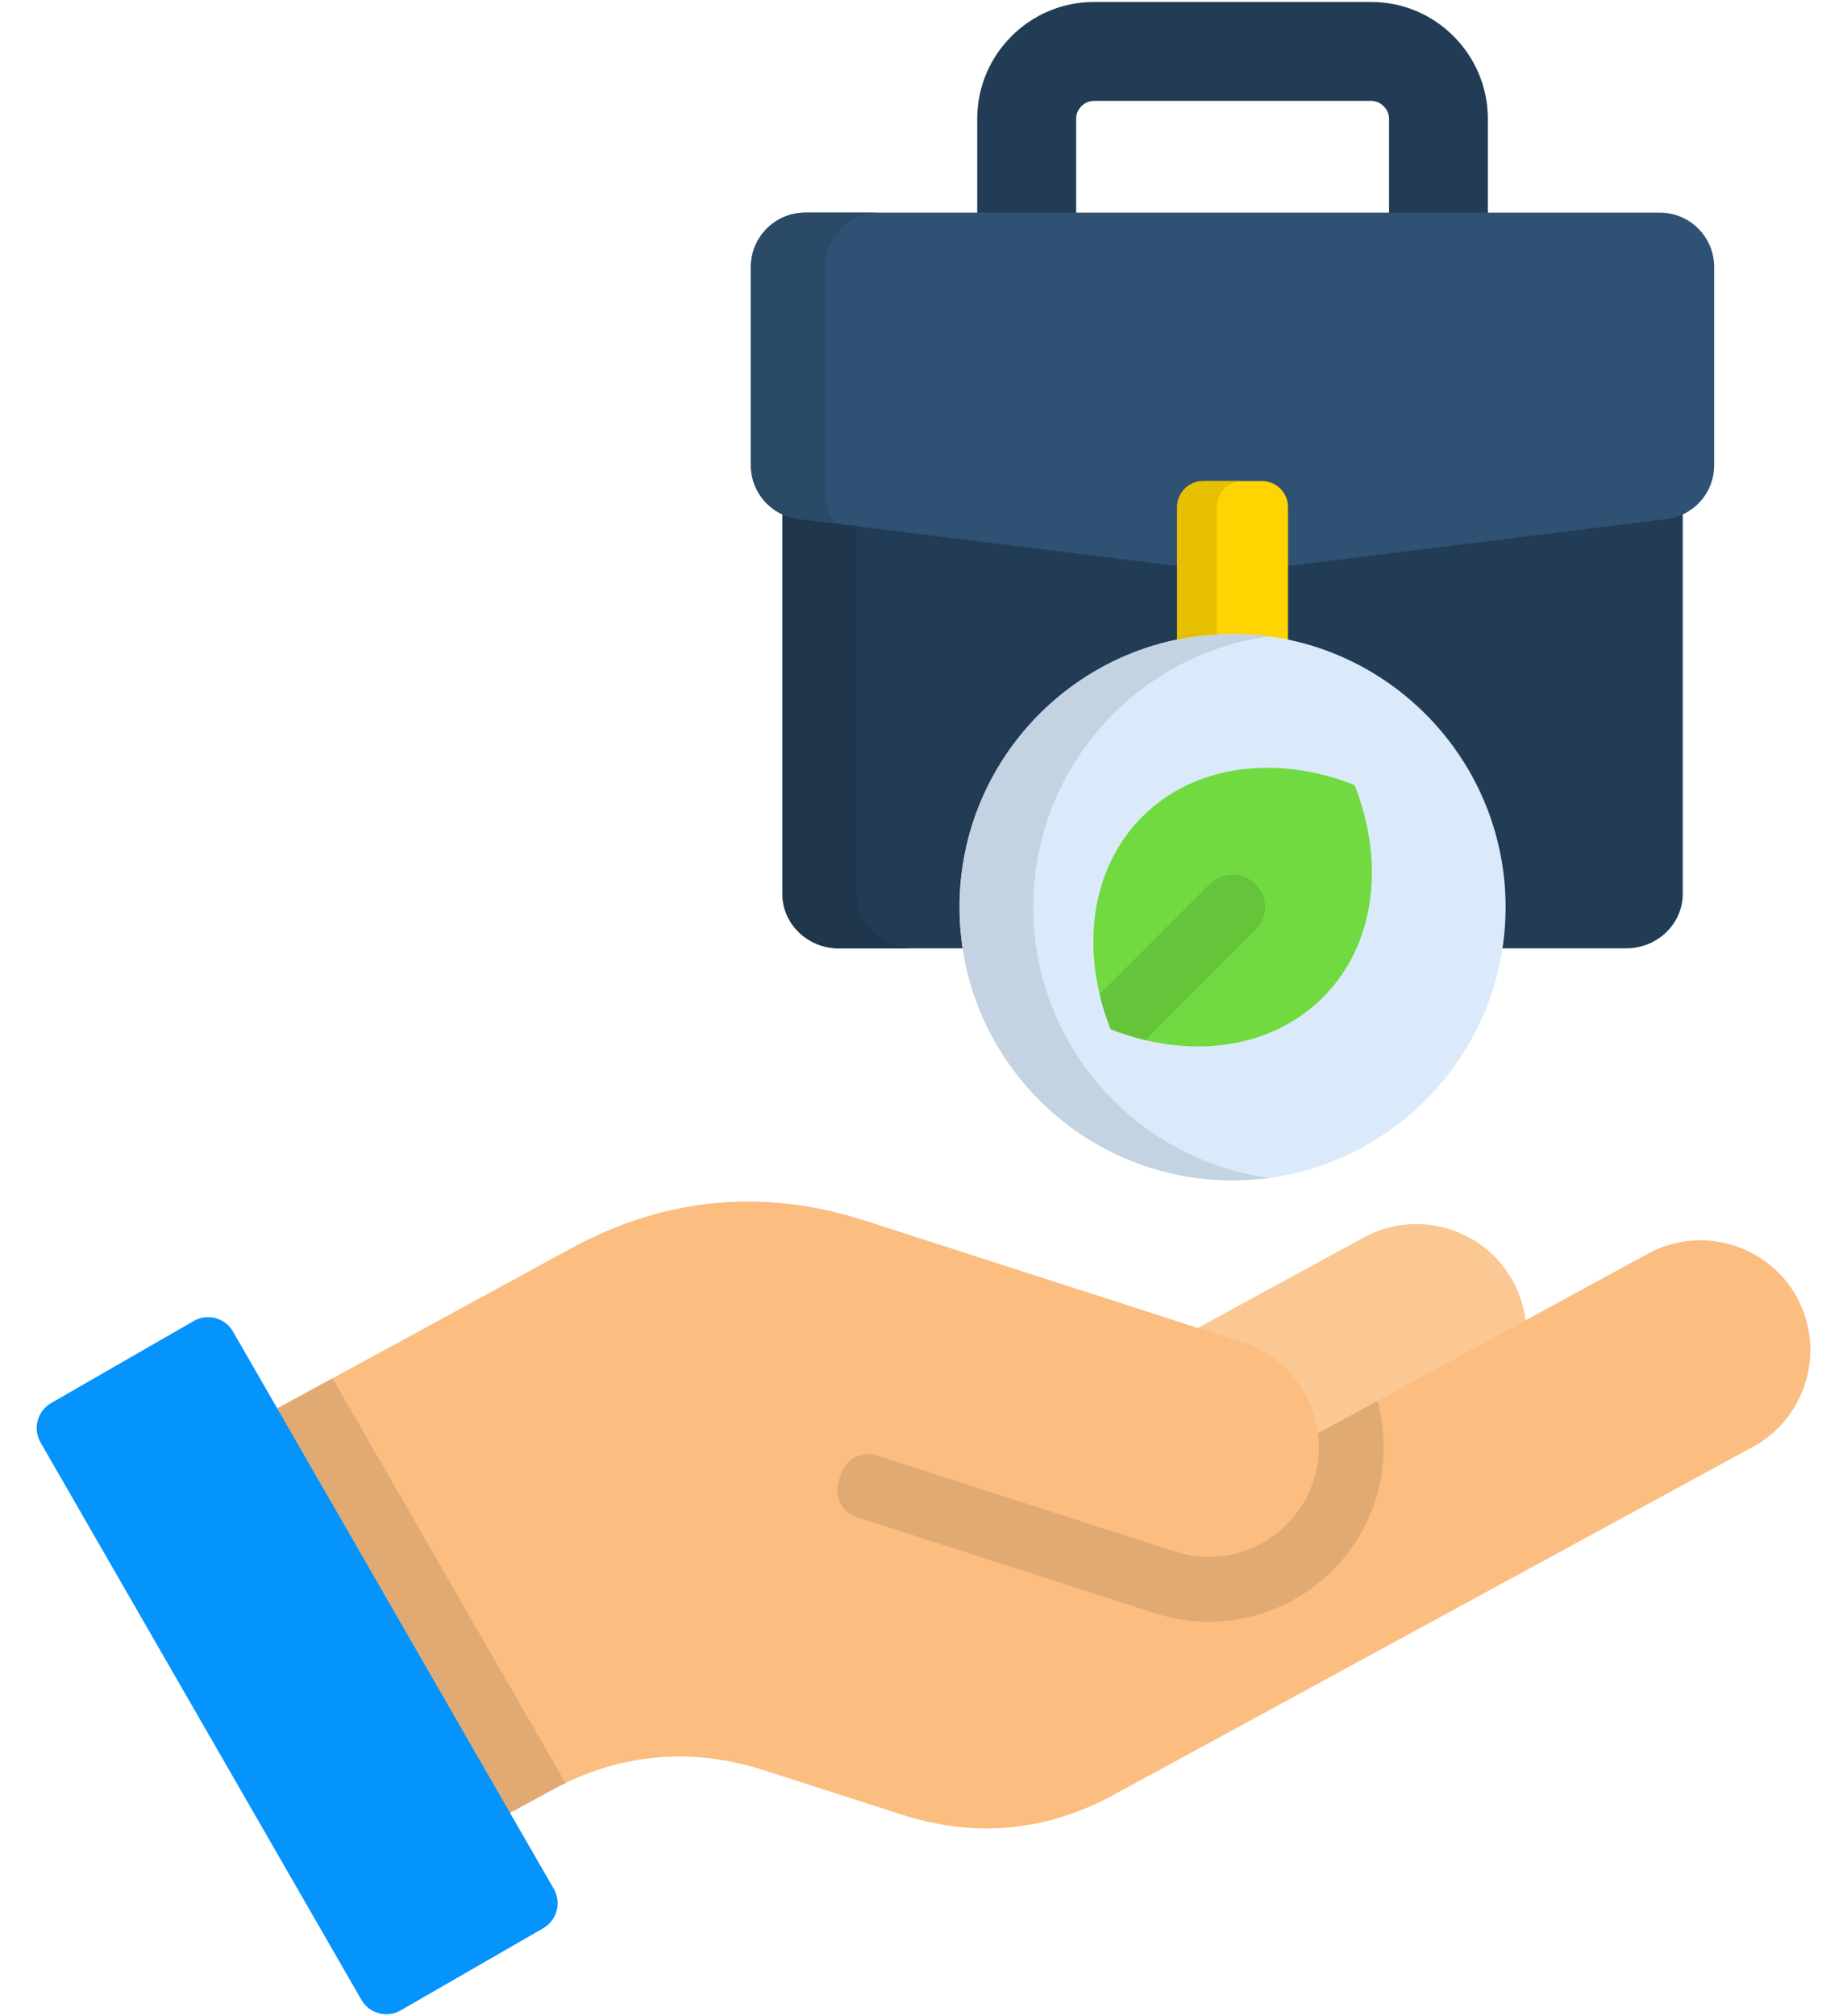 <svg width="44" height="48" viewBox="0 0 44 48" fill="none" xmlns="http://www.w3.org/2000/svg">
<path fill-rule="evenodd" clip-rule="evenodd" d="M27.722 38.017L34.998 34.057C36.26 33.369 36.734 31.769 36.045 30.507C35.357 29.242 33.76 28.769 32.495 29.457L24.611 33.749L27.722 38.017Z" fill="#FBC894"/>
<path fill-rule="evenodd" clip-rule="evenodd" d="M26.535 42.728L41.763 34.443C43.027 33.755 43.498 32.157 42.81 30.892C42.124 29.628 40.524 29.157 39.262 29.845L31.396 34.124C31.271 33.149 30.599 32.277 29.604 31.959C26.601 30.991 23.601 30.023 20.598 29.057C18.195 28.284 15.841 28.504 13.624 29.71L4.387 34.738L9.699 44.491L13.143 42.618C14.748 41.743 16.455 41.584 18.196 42.144L21.485 43.202C23.226 43.763 24.93 43.603 26.535 42.728Z" fill="#FBBD80"/>
<path fill-rule="evenodd" clip-rule="evenodd" d="M7.922 32.813L4.387 34.737L9.699 44.49L13.143 42.617C13.252 42.556 13.361 42.5 13.471 42.449L7.922 32.813Z" fill="#E2AA73"/>
<path fill-rule="evenodd" clip-rule="evenodd" d="M0.964 34.337L8.61 47.611C8.798 47.938 9.218 48.05 9.542 47.863L12.942 45.905C13.269 45.716 13.38 45.296 13.194 44.972L5.549 31.698C5.36 31.373 4.94 31.259 4.616 31.449L1.216 33.404C0.889 33.593 0.778 34.013 0.964 34.337Z" fill="#0593FC"/>
<path fill-rule="evenodd" clip-rule="evenodd" d="M32.814 33.353C33.021 34.108 33.018 34.929 32.763 35.726C32.059 37.908 29.707 39.114 27.526 38.41C25.155 37.647 22.785 36.885 20.414 36.12C20.057 36.006 19.86 35.626 19.975 35.27L20.036 35.086C20.15 34.733 20.533 34.536 20.886 34.65C23.257 35.413 25.627 36.178 27.998 36.94C29.367 37.382 30.85 36.622 31.291 35.25C31.412 34.875 31.442 34.493 31.395 34.123L32.814 33.353Z" fill="#E2AA73"/>
<path d="M25.637 8.599V2.827C25.637 2.709 25.684 2.606 25.761 2.529C25.841 2.45 25.945 2.402 26.061 2.402H32.665C32.779 2.402 32.885 2.45 32.962 2.529C33.042 2.606 33.09 2.71 33.09 2.827V8.599H35.444V2.827C35.444 2.062 35.132 1.365 34.628 0.863C34.126 0.357 33.43 0.047 32.664 0.047H26.06C25.295 0.047 24.599 0.358 24.096 0.863C23.591 1.365 23.28 2.061 23.28 2.827V8.599H25.637Z" fill="#223C55"/>
<path fill-rule="evenodd" clip-rule="evenodd" d="M40.087 10.972H18.639V21.28C18.639 21.996 19.242 22.577 19.986 22.577H38.74C39.482 22.577 40.087 21.995 40.087 21.28V10.972Z" fill="#223C55"/>
<path fill-rule="evenodd" clip-rule="evenodd" d="M39.702 12.356L29.521 13.618C29.412 13.631 29.314 13.631 29.202 13.618L19.024 12.356C18.371 12.274 17.887 11.729 17.887 11.07V6.356C17.887 5.644 18.469 5.062 19.181 5.062H39.542C40.258 5.062 40.836 5.645 40.836 6.356V11.071C40.837 11.729 40.356 12.274 39.702 12.356Z" fill="#2F5274"/>
<path fill-rule="evenodd" clip-rule="evenodd" d="M30.066 11.453H28.66C28.323 11.453 28.043 11.729 28.043 12.069V15.673C28.043 16.011 28.323 16.287 28.66 16.287H30.066C30.404 16.287 30.683 16.011 30.683 15.673V12.069C30.683 11.729 30.404 11.453 30.066 11.453Z" fill="#FFD400"/>
<path fill-rule="evenodd" clip-rule="evenodd" d="M29.362 28.102C32.947 28.102 35.867 25.179 35.867 21.597C35.867 18.012 32.947 15.092 29.362 15.092C25.78 15.092 22.86 18.012 22.86 21.597C22.859 25.178 25.78 28.102 29.362 28.102Z" fill="#DAEAFA"/>
<path fill-rule="evenodd" clip-rule="evenodd" d="M32.269 18.689C32.995 20.529 32.772 22.49 31.515 23.746C30.257 25.003 28.293 25.226 26.458 24.501C25.732 22.664 25.955 20.7 27.212 19.444C28.469 18.187 30.433 17.966 32.269 18.689Z" fill="#70DA40"/>
<path fill-rule="evenodd" clip-rule="evenodd" d="M27.29 24.764C27.01 24.698 26.732 24.61 26.458 24.501C26.349 24.227 26.261 23.948 26.197 23.669L28.818 21.049C29.118 20.749 29.607 20.749 29.91 21.049C30.213 21.352 30.213 21.841 29.91 22.141L27.29 24.764Z" fill="#65C43A"/>
<path fill-rule="evenodd" clip-rule="evenodd" d="M24.616 21.596C24.616 19.103 26.014 16.941 28.07 15.848C28.735 15.495 29.465 15.253 30.242 15.149C29.955 15.109 29.662 15.091 29.362 15.091C28.91 15.091 28.472 15.136 28.044 15.224C25.084 15.832 22.857 18.456 22.857 21.596C22.857 21.928 22.883 22.255 22.931 22.577C23.404 25.704 26.104 28.101 29.362 28.101C29.662 28.101 29.955 28.08 30.242 28.043C27.385 27.655 25.118 25.417 24.688 22.577C24.64 22.255 24.616 21.929 24.616 21.596Z" fill="#C4D3E1"/>
<path fill-rule="evenodd" clip-rule="evenodd" d="M28.987 13.592V12.069C28.987 11.729 29.264 11.453 29.601 11.453H28.661C28.324 11.453 28.044 11.729 28.044 12.069V13.476V15.224C28.353 15.16 28.666 15.12 28.987 15.102V13.592Z" fill="#E6BF00"/>
<path fill-rule="evenodd" clip-rule="evenodd" d="M20.406 21.28V12.527L19.024 12.357C18.887 12.338 18.759 12.301 18.639 12.248V21.281C18.639 21.997 19.242 22.578 19.986 22.578H21.751C21.009 22.577 20.406 21.996 20.406 21.28Z" fill="#1F364D"/>
<path fill-rule="evenodd" clip-rule="evenodd" d="M19.024 12.356L19.893 12.462C19.742 12.247 19.654 11.978 19.654 11.699V10.971V6.356C19.654 5.644 20.237 5.062 20.948 5.062H19.181C18.468 5.062 17.887 5.645 17.887 6.356V11.071C17.887 11.592 18.19 12.041 18.639 12.248C18.759 12.301 18.887 12.338 19.024 12.356Z" fill="#2A4A68"/>
</svg>
